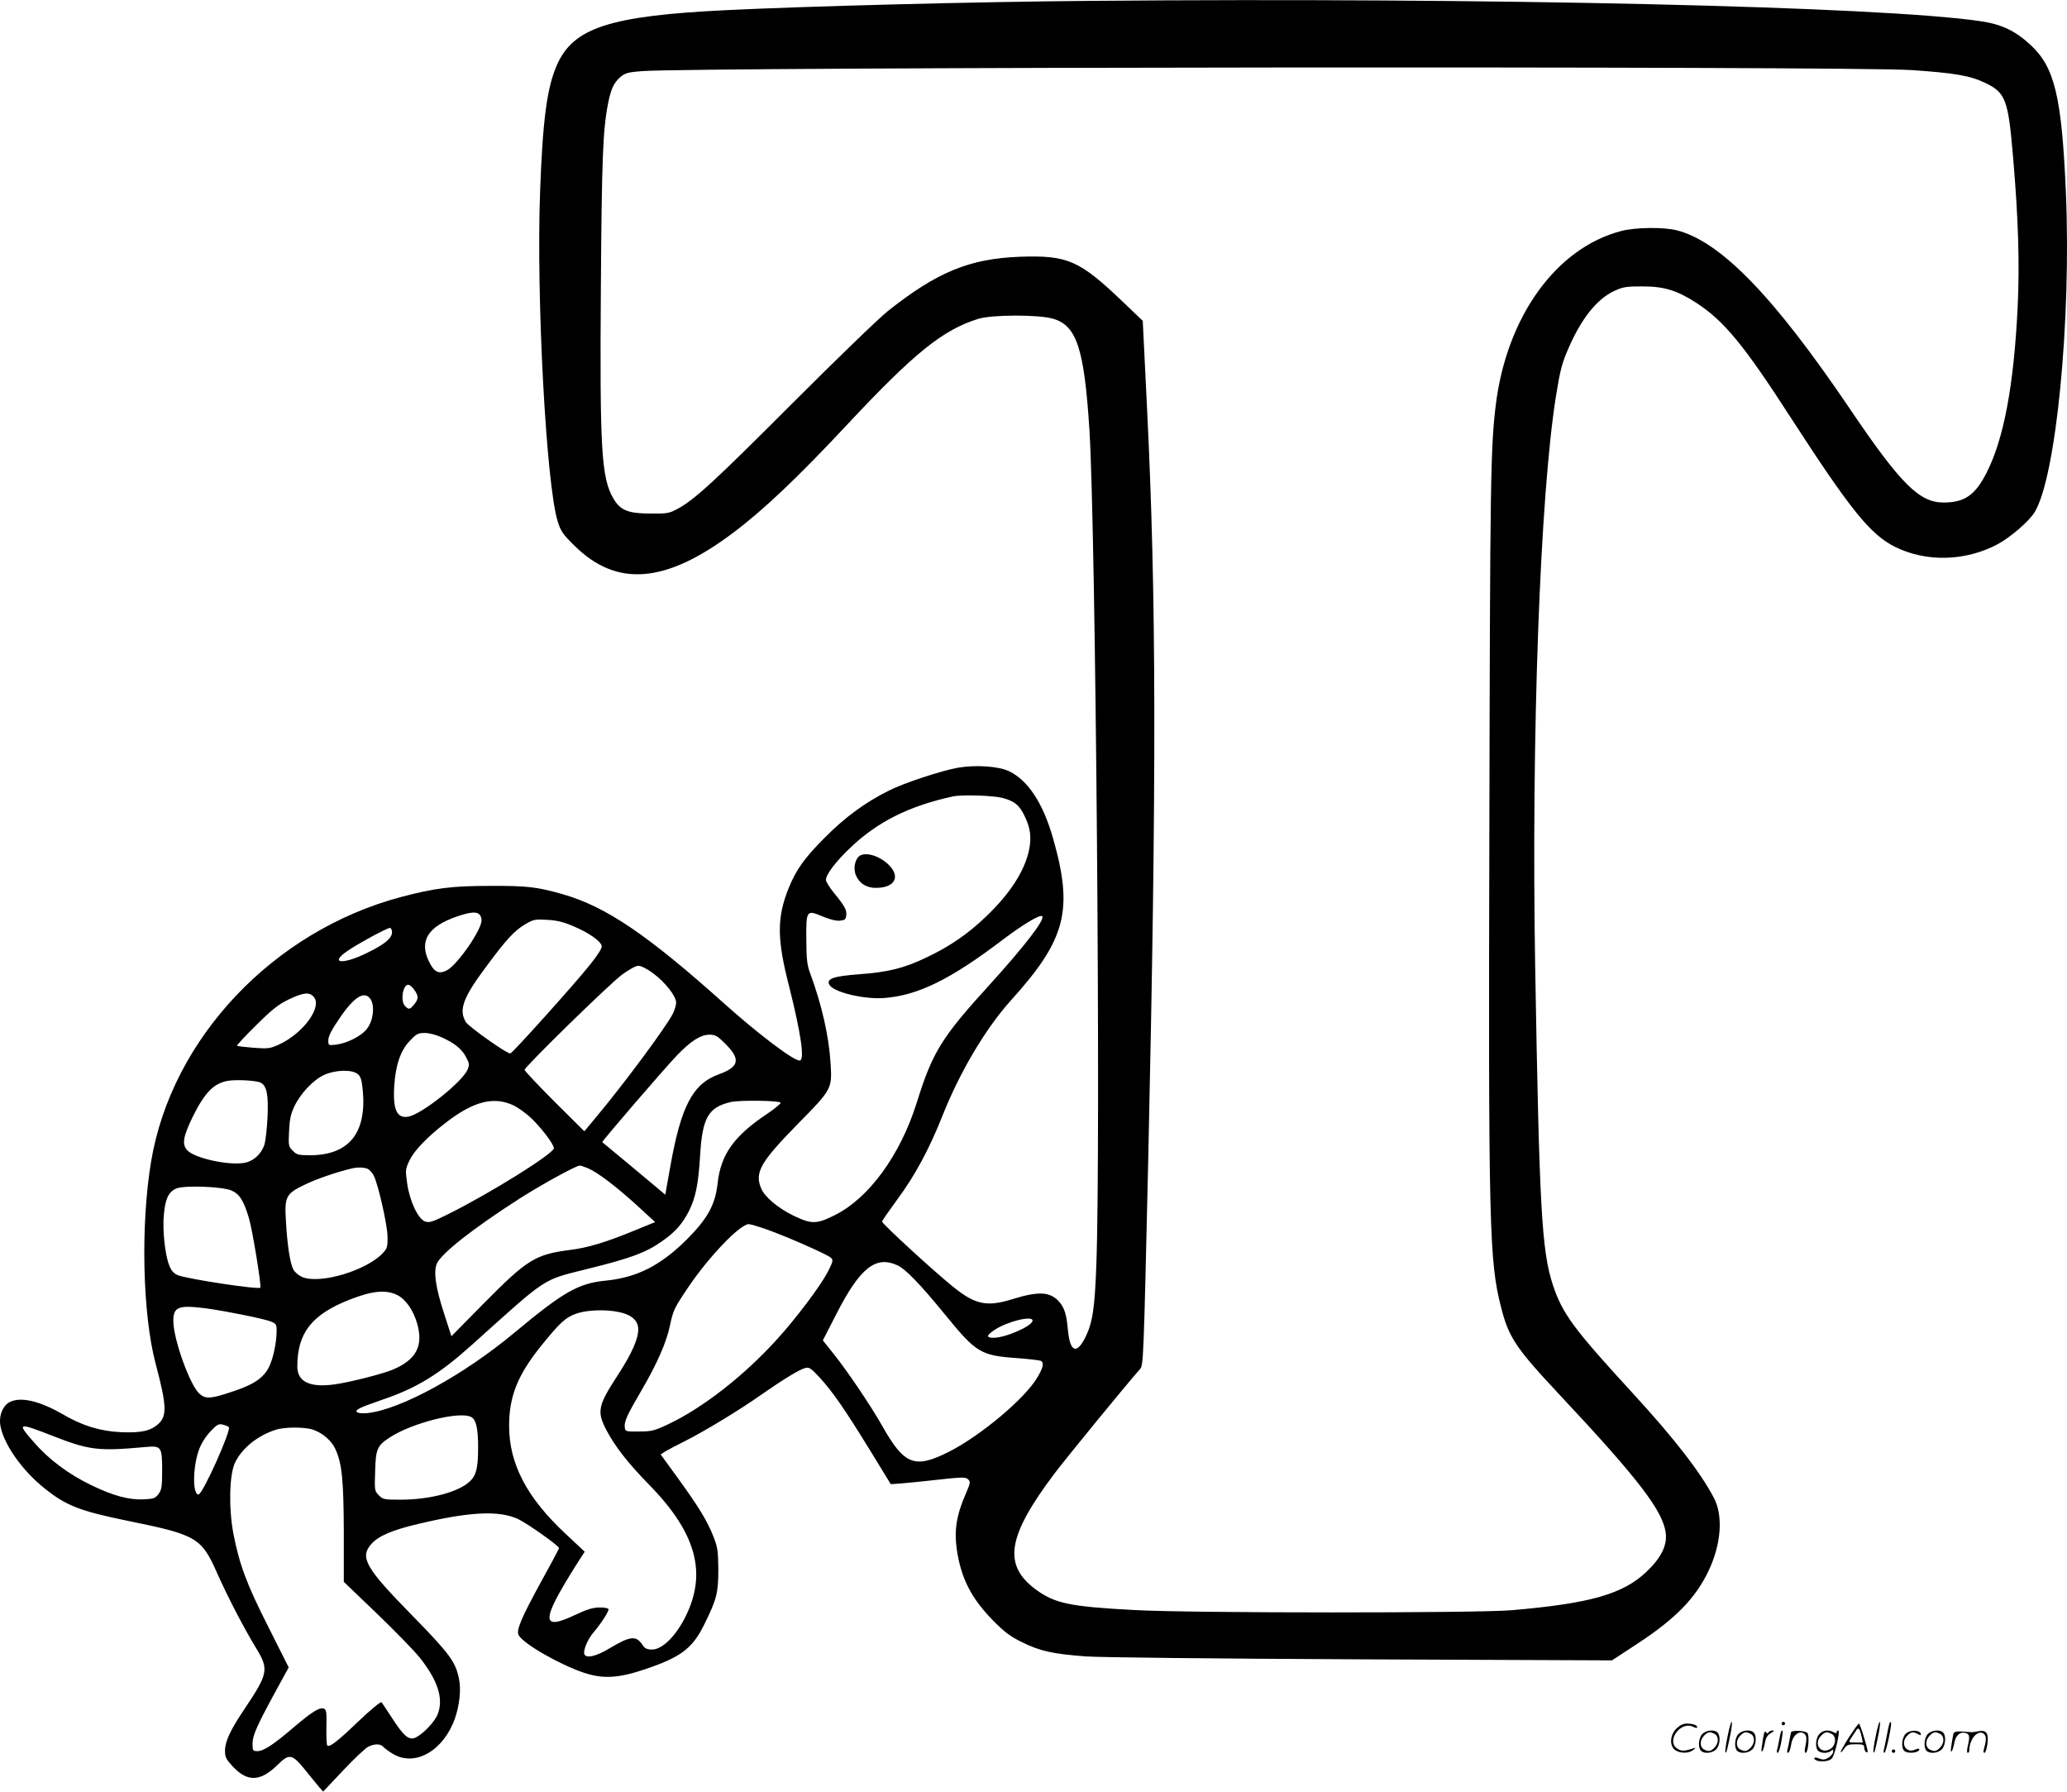 <svg version="1.0" xmlns="http://www.w3.org/2000/svg"
 width="1200" height="1040" viewBox="0 0 1200.422 1040.226"
 preserveAspectRatio="xMidYMid meet">
<g transform="translate(-0.333,1040.726) scale(0.1,-0.1)"
fill="#000000" stroke="none">
<path d="M6345 10403 c-661 -5 -1655 -31 -2125 -54 -676 -33 -888 -102 -983
-320 -57 -130 -82 -318 -97 -732 -23 -610 35 -1699 102 -1916 18 -58 30 -75
97 -141 246 -244 530 -221 923 75 176 132 377 323 660 626 391 418 557 552
764 616 80 24 351 25 434 0 136 -40 180 -173 210 -642 37 -575 67 -4180 40
-4860 -9 -246 -22 -331 -65 -415 -50 -99 -88 -82 -100 48 -8 90 -21 129 -53
164 -52 56 -118 59 -267 13 -150 -47 -217 -33 -345 70 -110 88 -415 368 -414
380 1 6 42 65 91 132 98 132 183 289 258 478 102 258 252 511 400 675 319 353
363 522 244 940 -58 204 -145 337 -256 390 -60 29 -194 38 -297 20 -96 -17
-315 -89 -401 -133 -142 -71 -256 -156 -375 -276 -117 -118 -163 -183 -207
-291 -68 -170 -68 -293 2 -565 71 -282 93 -435 62 -435 -37 0 -239 153 -438
331 -443 397 -684 561 -932 633 -152 44 -211 51 -427 50 -224 0 -322 -13 -516
-64 -743 -197 -1333 -821 -1453 -1535 -62 -370 -50 -888 26 -1175 65 -244 67
-304 15 -351 -45 -40 -101 -52 -217 -47 -121 6 -223 37 -339 105 -134 77 -243
102 -306 70 -38 -19 -62 -73 -56 -127 13 -107 124 -268 259 -375 126 -101 204
-131 493 -190 388 -79 418 -96 509 -303 58 -131 155 -318 224 -431 78 -128 73
-149 -71 -364 -77 -115 -108 -181 -108 -235 0 -37 6 -49 45 -91 86 -92 161
-89 262 11 67 66 83 62 161 -34 31 -39 67 -83 79 -97 l23 -26 116 123 c64 68
129 129 145 137 36 19 73 19 89 -1 8 -8 33 -27 57 -41 128 -75 292 20 358 206
27 78 37 168 24 230 -20 100 -53 145 -274 371 -269 274 -304 335 -235 413 40
46 122 81 271 116 296 71 471 80 580 29 54 -25 239 -156 239 -169 0 -4 -47
-92 -104 -195 -116 -212 -147 -284 -130 -312 32 -52 239 -170 379 -217 108
-36 197 -32 347 18 216 72 284 123 354 268 70 142 79 179 79 314 -1 107 -4
128 -28 190 -37 93 -85 172 -206 339 l-101 139 30 19 c17 10 68 37 113 59 116
59 313 178 442 269 132 92 221 146 256 155 22 5 33 -2 80 -53 77 -83 149 -188
290 -417 67 -110 124 -202 125 -204 2 -2 101 6 219 19 196 22 216 23 231 8 14
-14 13 -21 -14 -84 -54 -123 -68 -212 -52 -323 24 -166 84 -284 210 -412 68
-69 102 -94 170 -127 102 -51 180 -68 370 -82 87 -6 731 -13 1600 -17 l1455
-6 148 97 c221 145 337 264 412 421 74 155 87 320 32 425 -75 145 -230 345
-463 599 -355 386 -417 471 -473 640 -64 197 -78 439 -102 1841 -23 1350 28
2741 121 3320 25 154 34 187 72 275 75 173 165 286 265 333 52 24 70 27 163
27 129 0 203 -23 317 -97 159 -104 274 -243 545 -663 350 -541 465 -683 610
-754 181 -88 405 -82 591 16 75 40 183 133 216 186 125 203 214 1114 182 1860
-24 552 -65 724 -204 853 -88 82 -168 121 -292 139 -582 86 -2848 138 -5160
118z m4760 -402 c251 -17 339 -32 429 -75 117 -57 132 -96 160 -426 31 -359
39 -626 27 -874 -22 -458 -81 -771 -183 -968 -65 -126 -127 -168 -247 -168
-141 0 -248 106 -543 542 -445 658 -753 975 -1008 1039 -75 19 -240 17 -320
-4 -379 -98 -667 -498 -730 -1012 -30 -247 -33 -446 -37 -2420 -6 -2353 -1
-2549 68 -2818 44 -175 87 -238 339 -507 463 -494 605 -679 618 -810 6 -69
-29 -139 -111 -217 -136 -131 -329 -186 -787 -225 -206 -17 -1853 -17 -2184 1
-380 20 -466 38 -578 120 -192 143 -165 309 111 675 69 91 419 519 495 604 20
23 21 44 48 1225 49 2215 47 3265 -7 4352 l-25 510 -113 108 c-255 244 -323
274 -602 264 -290 -11 -479 -88 -765 -315 -52 -41 -302 -283 -555 -536 -459
-460 -571 -562 -669 -614 -46 -25 -61 -27 -156 -26 -128 0 -175 19 -214 87
-70 118 -80 285 -73 1230 5 749 12 914 42 1065 17 86 34 121 74 155 26 21 44
26 123 32 329 24 7017 30 7373 6z m-5280 -4226 c71 -19 100 -43 131 -110 32
-67 38 -121 24 -191 -25 -121 -109 -253 -247 -385 -107 -103 -211 -175 -348
-240 -131 -63 -224 -86 -391 -98 -150 -11 -193 -26 -174 -61 23 -43 200 -86
319 -77 196 15 385 108 690 340 117 88 215 147 227 135 18 -18 -100 -171 -301
-393 -283 -310 -336 -395 -428 -691 -95 -303 -278 -554 -476 -652 -106 -53
-134 -53 -239 -3 -90 44 -168 109 -188 158 -39 93 -5 152 209 371 203 206 203
207 194 356 -10 159 -51 339 -118 521 -19 51 -22 82 -23 199 -1 170 1 172 96
132 40 -17 78 -26 99 -24 29 3 34 7 37 31 4 31 -9 54 -75 135 -23 29 -43 61
-43 70 0 32 55 105 141 187 157 150 339 242 594 298 51 12 235 6 290 -8z
m-3037 -677 c7 -7 12 -22 12 -34 0 -56 -140 -258 -201 -290 -47 -24 -73 -12
-103 48 -61 121 -8 207 163 265 74 25 111 29 129 11z m545 -68 c90 -38 161
-87 165 -116 2 -12 -25 -54 -70 -110 -85 -107 -449 -512 -461 -513 -20 -2
-240 154 -258 182 -43 71 -17 142 120 325 117 158 163 207 226 244 46 27 56
29 125 25 56 -3 95 -12 153 -37z m-1053 -35 c0 -35 -42 -70 -145 -120 -137
-68 -219 -63 -120 7 56 40 235 138 253 138 6 0 12 -11 12 -25z m1517 -239 c69
-51 133 -132 133 -170 0 -15 -9 -43 -19 -64 -41 -80 -283 -406 -445 -600 l-69
-83 -174 173 c-95 95 -173 178 -173 184 0 17 489 495 565 552 43 31 80 52 96
52 16 0 51 -18 86 -44z m-1388 -95 c26 -37 26 -52 0 -85 -24 -30 -32 -32 -53
-10 -28 27 -14 124 18 124 8 0 24 -13 35 -29z m-584 -41 c52 -58 -60 -212
-201 -277 -53 -24 -63 -25 -148 -19 -49 4 -93 9 -96 12 -2 3 48 57 112 120 93
92 130 121 189 149 84 40 118 44 144 15z m331 -15 c25 -39 15 -124 -21 -170
-32 -43 -116 -85 -181 -93 -44 -5 -44 -4 -44 26 0 22 19 60 63 124 87 129 148
167 183 113z m414 -221 c77 -35 117 -69 141 -116 18 -34 19 -44 8 -70 -29 -71
-265 -259 -344 -274 -67 -12 -91 41 -82 180 8 121 37 206 92 262 37 39 47 44
86 44 26 0 66 -11 99 -26z m1646 -37 c90 -90 81 -134 -38 -177 -153 -56 -220
-185 -283 -542 l-28 -157 -32 27 c-43 36 -329 275 -334 278 -4 4 356 422 433
503 80 84 139 121 189 121 35 0 47 -7 93 -53z m-2136 -175 c18 -14 24 -33 30
-93 24 -250 -80 -379 -307 -379 -66 0 -77 3 -99 26 -25 24 -26 30 -22 112 3
68 9 99 30 144 35 75 110 155 173 184 64 30 162 33 195 6z m-562 -51 c35 -18
45 -73 39 -200 -3 -64 -11 -134 -17 -156 -18 -58 -66 -102 -123 -110 -92 -14
-281 28 -324 72 -35 34 -27 81 32 201 67 134 117 186 195 203 46 10 173 4 198
-10z m1469 -132 c24 -12 65 -41 92 -65 60 -54 141 -159 141 -183 0 -31 -370
-262 -612 -382 -92 -46 -111 -52 -135 -44 -41 14 -90 117 -105 221 -11 80 -11
82 15 137 29 58 105 136 213 219 161 123 276 151 391 97z m1550 16 c1 -5 -34
-35 -79 -65 -192 -128 -269 -236 -287 -403 -14 -124 -57 -203 -176 -323 -153
-153 -291 -224 -474 -242 -160 -16 -245 -65 -531 -303 -295 -246 -660 -445
-851 -466 -61 -6 -85 8 -48 27 11 7 73 30 137 52 197 67 328 148 517 318 446
401 404 373 670 440 252 62 340 95 432 160 77 53 119 101 158 177 38 77 54
154 64 318 13 223 47 283 178 314 51 12 285 9 290 -4z m-1120 -380 c56 -24
158 -101 280 -211 l111 -102 -122 -50 c-168 -69 -269 -99 -373 -112 -201 -26
-248 -55 -502 -312 l-186 -189 -43 133 c-48 148 -62 240 -42 288 25 59 210
205 485 381 126 80 324 189 345 189 6 0 27 -7 47 -15z m-1276 -5 c10 -6 25
-23 33 -38 26 -52 79 -286 80 -354 1 -61 -2 -69 -29 -98 -97 -101 -364 -180
-467 -137 -20 9 -43 28 -51 44 -19 36 -35 138 -43 279 -9 145 -1 160 111 214
67 33 192 75 270 93 37 9 76 7 96 -3z m-795 -124 c48 -20 72 -58 103 -161 21
-71 74 -396 66 -404 -13 -12 -427 51 -480 73 -23 10 -37 26 -49 57 -24 60 -40
205 -31 293 8 95 29 137 75 154 50 18 262 10 316 -12z m3111 -227 c118 -42
354 -146 373 -165 13 -13 11 -22 -19 -81 -44 -84 -185 -271 -298 -395 -193
-212 -430 -396 -631 -491 -79 -37 -95 -41 -167 -41 -76 -1 -80 0 -83 22 -5 34
11 70 96 215 90 154 145 279 165 373 20 95 25 105 105 224 120 179 303 370
354 370 9 0 56 -14 105 -31z m758 -208 c47 -21 133 -110 279 -289 179 -219
204 -235 418 -250 69 -5 131 -13 137 -16 18 -12 13 -38 -20 -94 -69 -121 -328
-339 -515 -434 -199 -100 -259 -77 -388 152 -67 118 -203 319 -280 415 l-64
80 80 156 c136 265 227 338 353 280z m-2908 -171 c49 -22 95 -86 118 -164 39
-132 -3 -213 -141 -271 -59 -25 -250 -73 -334 -85 -146 -21 -220 14 -220 103
0 195 83 301 302 388 131 51 208 60 275 29z m-1100 -80 c114 -16 333 -60 371
-76 28 -11 32 -18 32 -51 0 -69 -20 -164 -45 -214 -32 -62 -88 -100 -202 -138
-135 -46 -163 -48 -200 -17 -55 46 -153 317 -153 424 0 83 30 94 197 72z
m2393 -21 c72 -15 110 -50 110 -100 0 -57 -39 -143 -119 -266 -116 -178 -122
-211 -66 -319 50 -95 125 -191 249 -318 273 -279 337 -512 210 -766 -57 -114
-135 -190 -194 -190 -29 0 -41 6 -54 25 -38 58 -71 55 -196 -20 -75 -45 -133
-58 -143 -32 -8 21 19 87 53 126 46 54 91 124 87 136 -2 5 -26 10 -53 9 -36 0
-73 -11 -138 -42 -202 -96 -202 -38 1 285 l52 81 -109 102 c-227 211 -330 408
-330 629 0 171 50 295 185 463 110 136 143 167 207 189 61 21 171 25 248 8z
m2400 -49 c0 -31 -157 -100 -227 -100 -44 0 -42 14 8 47 73 48 219 84 219 53z
m-3260 -560 c28 -15 40 -65 40 -174 0 -120 -10 -163 -47 -199 -67 -63 -232
-107 -405 -107 -93 0 -101 2 -124 25 -25 25 -26 29 -22 140 3 128 12 149 84
196 130 85 407 155 474 119z m-1408 -58 c17 -16 -152 -392 -176 -392 -36 0
-33 165 4 263 13 35 40 77 66 104 37 39 47 45 71 39 15 -4 31 -10 35 -14z
m-1019 -53 c210 -82 262 -88 537 -63 90 8 95 2 95 -137 0 -94 -3 -111 -21
-136 -19 -25 -28 -28 -85 -31 -87 -4 -176 20 -305 82 -134 65 -248 150 -336
252 -98 112 -93 114 115 33z m1510 37 c58 -21 107 -65 129 -114 38 -85 47
-181 48 -483 l0 -286 192 -184 c105 -101 217 -216 249 -256 105 -132 139 -238
105 -327 -17 -45 -85 -117 -131 -138 -36 -16 -67 9 -132 110 -31 48 -60 91
-64 96 -4 5 -65 -45 -134 -111 -123 -118 -169 -153 -181 -140 -4 3 -6 51 -5
107 2 86 0 101 -15 107 -24 9 -67 -17 -174 -108 -119 -102 -176 -139 -212
-139 -26 0 -28 3 -28 43 0 48 25 104 135 306 l75 137 -118 235 c-127 250 -168
362 -203 541 -28 148 -24 339 8 410 39 85 131 160 238 194 53 17 170 17 218 0z
M4998 5440 c-29 -18 -41 -73 -24 -114 22 -52 69 -78 133 -73 99 7 124 70 55
136 -52 49 -126 72 -164 51z M10036 324 c-10 -47 -15 -88 -12 -91 5 -6 9 7 30
110 7 37 10 67 6 67 -4 0 -15 -39 -24 -86z M10350 400 c0 -5 5 -10 10 -10 6 0
10 5 10 10 0 6 -4 10 -10 10 -5 0 -10 -4 -10 -10z M10896 324 c-10 -47 -15
-88 -12 -91 5 -6 9 7 30 110 7 37 10 67 6 67 -4 0 -15 -39 -24 -86z M10976
399 c-3 -8 -10 -41 -16 -74 -6 -33 -14 -68 -16 -77 -3 -10 -1 -18 3 -18 10 0
46 171 38 178 -2 3 -7 -1 -9 -9z M9739 371 c-38 -38 -41 -101 -7 -125 29 -20
79 -20 104 0 18 14 18 15 1 10 -53 -17 -69 -17 -92 -2 -69 45 21 166 94 126
12 -6 21 -7 21 -1 0 12 -25 21 -62 21 -19 0 -39 -10 -59 -29z M10740 319 c-28
-45 -49 -83 -47 -85 2 -3 12 7 21 21 14 21 24 25 66 25 43 0 50 -3 50 -19 0
-11 5 -23 10 -26 6 -3 10 -3 10 1 0 20 -44 164 -51 164 -4 0 -30 -37 -59 -81z
m75 4 l7 -33 -42 0 c-42 0 -42 0 -28 23 8 12 21 32 29 44 15 25 22 18 34 -34z
M9890 340 c-22 -22 -27 -79 -8 -98 19 -19 66 -14 88 8 22 22 27 79 8 98 -19
19 -66 14 -88 -8z m71 0 c25 -14 25 -54 -1 -80 -23 -23 -33 -24 -61 -10 -25
14 -25 54 1 80 23 23 33 24 61 10z M10100 340 c-22 -22 -27 -79 -8 -98 19 -19
66 -14 88 8 22 22 27 79 8 98 -19 19 -66 14 -88 -8z m71 0 c25 -14 25 -54 -1
-80 -23 -23 -33 -24 -61 -10 -25 14 -25 54 1 80 23 23 33 24 61 10z M10246
334 c-3 -16 -8 -47 -11 -69 -8 -51 10 -26 19 27 5 27 15 42 34 53 18 10 22 14
10 15 -9 0 -20 -5 -24 -11 -5 -8 -9 -8 -14 1 -5 8 -10 3 -14 -16z M10347 353
c-2 -4 -7 -26 -11 -48 -4 -22 -9 -48 -12 -57 -3 -10 -1 -18 4 -18 4 0 14 28
20 62 11 58 10 81 -1 61z M10405 350 c-1 -3 -5 -23 -9 -45 -4 -22 -9 -48 -12
-57 -3 -10 -1 -18 4 -18 5 0 13 20 17 45 7 53 44 87 74 68 17 -11 19 -28 8
-80 -4 -18 -3 -33 2 -33 16 0 24 99 11 115 -12 14 -87 18 -95 5z M10570 340
c-22 -22 -27 -79 -8 -98 7 -7 24 -12 38 -12 14 0 31 5 38 12 9 9 12 8 12 -5 0
-9 -12 -24 -26 -34 -21 -13 -32 -15 -55 -6 -16 6 -29 8 -29 3 0 -24 81 -27
102 -2 18 19 50 162 37 162 -5 0 -9 -5 -9 -10 0 -7 -6 -7 -19 0 -30 16 -59 12
-81 -10z m71 0 c29 -16 25 -65 -6 -86 -56 -37 -103 28 -55 76 23 23 33 24 61
10z M11071 341 c-23 -23 -28 -80 -9 -99 19 -19 88 -13 88 9 0 5 -11 4 -24 -2
-54 -25 -89 38 -46 81 23 23 33 24 62 9 16 -9 19 -8 16 3 -8 22 -64 22 -87 -1z
M11200 340 c-22 -22 -27 -79 -8 -98 19 -19 66 -14 88 8 22 22 27 79 8 98 -19
19 -66 14 -88 -8z m71 0 c25 -14 25 -54 -1 -80 -23 -23 -33 -24 -61 -10 -25
14 -25 54 1 80 23 23 33 24 61 10z M11346 331 c-3 -14 -8 -44 -11 -66 -8 -51
10 -26 19 27 8 41 35 63 66 53 22 -7 24 -21 11 -77 -5 -22 -5 -38 0 -38 5 0 9
6 9 13 0 68 51 125 85 97 15 -13 15 -35 -1 -92 -3 -10 -1 -18 4 -18 6 0 13 23
17 50 9 63 -5 84 -49 76 -17 -4 -35 -6 -41 -6 -101 8 -104 7 -109 -19z M10990
240 c0 -5 5 -10 10 -10 6 0 10 5 10 10 0 6 -4 10 -10 10 -5 0 -10 -4 -10 -10z"/>
</g>
</svg>
